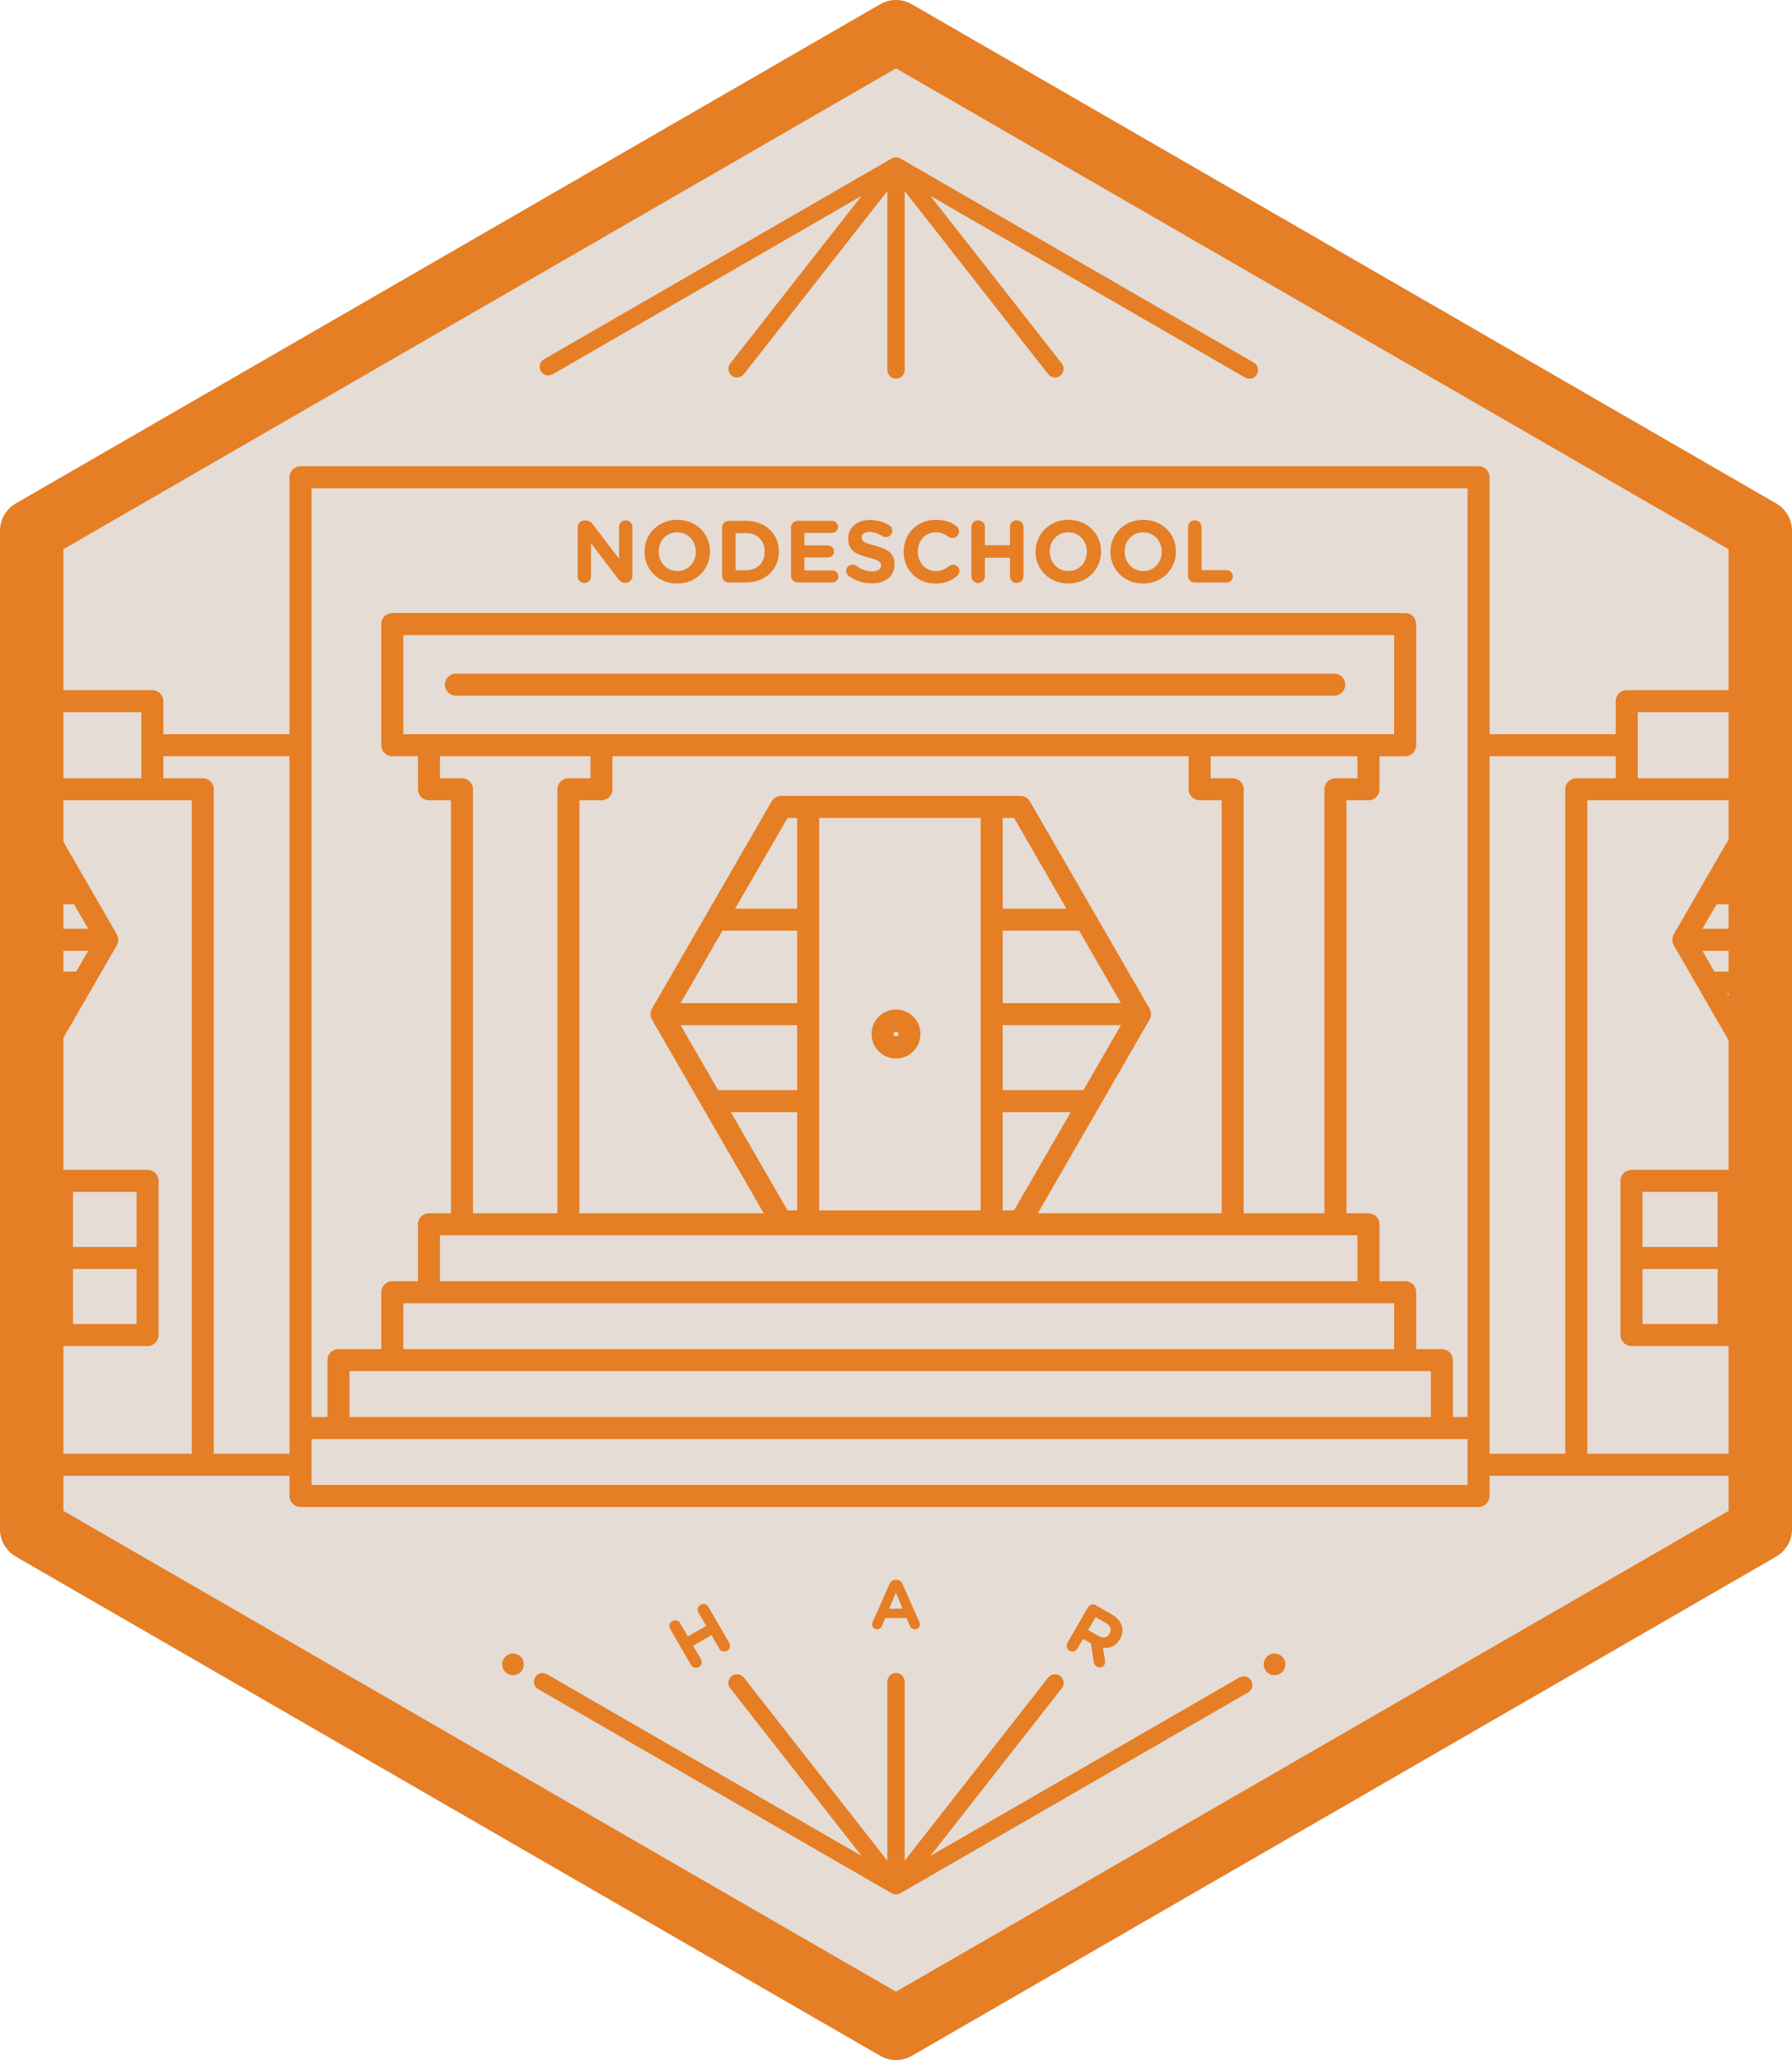<?xml version="1.0" encoding="utf-8"?>
<!-- Generator: Adobe Illustrator 16.0.0, SVG Export Plug-In . SVG Version: 6.00 Build 0)  -->
<!DOCTYPE svg PUBLIC "-//W3C//DTD SVG 1.1//EN" "http://www.w3.org/Graphics/SVG/1.1/DTD/svg11.dtd">
<svg version="1.1" id="Layer_1" xmlns="http://www.w3.org/2000/svg" xmlns:xlink="http://www.w3.org/1999/xlink" x="0px" y="0px"
	 width="278.983px" height="320.613px" viewBox="0 0 278.983 320.613" enable-background="new 0 0 278.983 320.613"
	 xml:space="preserve">
<g>
	<polygon fill="#E5DCD5" points="273.925,237.387 139.371,315.074 4.816,237.387 4.816,82.018 139.371,4.334 273.925,82.018 	"/>
	<circle fill="none" cx="140.581" cy="160.93" r="0.38"/>
	<g>
		<g>
			<path fill="#E57E25" d="M139.492,164.739c2.101,0,3.809-1.708,3.809-3.808c0-2.101-1.708-3.811-3.809-3.811
				s-3.809,1.71-3.809,3.811C135.684,163.031,137.392,164.739,139.492,164.739z M139.492,160.55c0.209,0,0.382,0.171,0.382,0.382
				c0,0.208-0.173,0.379-0.382,0.379c-0.211,0-0.38-0.171-0.38-0.379C139.112,160.721,139.281,160.55,139.492,160.55z"/>
			<path fill="#E57E25" d="M209.428,106.558c0-0.946-0.767-1.716-1.715-1.716H70.97c-0.945,0-1.713,0.77-1.713,1.716
				c0,0.944,0.768,1.714,1.713,1.714h136.743C208.661,108.271,209.428,107.502,209.428,106.558z"/>
			<path fill="#E57E25" d="M195.185,56.431l-55.02-31.765c-0.002-0.001-0.004-0.002-0.008-0.004c-0.063-0.036-0.131-0.064-0.2-0.09
				c-0.01-0.004-0.017-0.01-0.026-0.014c-0.003,0-0.007,0-0.01-0.002c-0.02-0.006-0.037-0.01-0.057-0.016
				c-0.028-0.01-0.059-0.014-0.088-0.02c-0.072-0.016-0.144-0.025-0.218-0.027c-0.017-0.002-0.032-0.008-0.049-0.008
				c-0.021-0.002-0.04,0.002-0.06,0.002c-0.093,0.006-0.184,0.016-0.275,0.037c-0.012,0.002-0.023,0.002-0.033,0.006
				c-0.007,0.004-0.014,0.006-0.021,0.008c-0.01,0.004-0.021,0.01-0.033,0.014c-0.08,0.023-0.16,0.059-0.237,0.1
				c-0.011,0.006-0.021,0.008-0.031,0.014L84.686,55.919c-0.645,0.372-0.864,1.194-0.491,1.841c0.37,0.644,1.195,0.865,1.838,0.492
				l48.108-27.776L113.68,56.578c-0.458,0.586-0.356,1.434,0.229,1.893c0.587,0.457,1.433,0.354,1.892-0.23l22.346-28.508v27.864
				c0,0.743,0.604,1.347,1.347,1.347c0.742,0,1.347-0.604,1.347-1.347V29.732l22.345,28.508c0.265,0.34,0.661,0.517,1.06,0.517
				c0.29,0,0.584-0.095,0.83-0.286c0.585-0.459,0.688-1.307,0.23-1.893l-20.463-26.103l48.998,28.289
				c0.211,0.122,0.442,0.179,0.671,0.179c0.464,0,0.919-0.24,1.167-0.672C196.048,57.626,195.828,56.803,195.185,56.431z"/>
			<path fill="#E57E25" d="M194.79,261.568c-0.371-0.646-1.196-0.866-1.838-0.494l-48.109,27.774l20.462-26.103
				c0.458-0.586,0.354-1.432-0.23-1.889c-0.587-0.459-1.432-0.357-1.891,0.229l-22.345,28.508v-27.865
				c0-0.743-0.604-1.347-1.347-1.347c-0.743,0-1.347,0.604-1.347,1.347v27.865L115.8,261.086c-0.459-0.586-1.305-0.688-1.892-0.229
				c-0.585,0.457-0.687,1.303-0.229,1.889l20.46,26.103l-48.994-28.284c-0.643-0.374-1.467-0.154-1.839,0.49
				c-0.371,0.645-0.151,1.469,0.493,1.839l55.019,31.765c0.014,0.008,0.027,0.011,0.041,0.019c0.048,0.024,0.096,0.045,0.147,0.065
				c0.017,0.006,0.027,0.019,0.045,0.025c0.014,0.004,0.028,0.002,0.043,0.006c0.024,0.008,0.049,0.018,0.074,0.023
				c0.105,0.027,0.21,0.041,0.318,0.043h0.005h0.001l0,0h0.002c0.109,0,0.216-0.016,0.322-0.043
				c0.021-0.004,0.043-0.014,0.066-0.021c0.03-0.008,0.058-0.021,0.088-0.033c0.053-0.018,0.104-0.039,0.152-0.065
				c0.014-0.008,0.027-0.011,0.041-0.019l54.133-31.253C194.942,263.035,195.162,262.213,194.79,261.568z"/>
			<circle fill="#E57E25" cx="198.421" cy="259.033" r="1.688"/>
			<circle fill="#E57E25" cx="79.866" cy="259.033" r="1.688"/>
			<path fill="#E57E25" d="M135.854,252.454l2.628-5.933c0.183-0.408,0.516-0.656,0.969-0.656h0.097
				c0.451,0,0.774,0.248,0.958,0.656l2.627,5.933c0.053,0.116,0.085,0.226,0.085,0.333c0,0.441-0.343,0.797-0.786,0.797
				c-0.387,0-0.644-0.227-0.796-0.57l-0.507-1.185h-3.314l-0.527,1.237c-0.141,0.326-0.421,0.518-0.765,0.518
				c-0.43,0-0.766-0.344-0.766-0.775C135.756,252.69,135.8,252.57,135.854,252.454z M140.515,250.365l-1.044-2.486l-1.044,2.486
				H140.515z"/>
			<path fill="#E57E25" d="M276.514,78.347L141.961,0.663c-1.528-0.884-3.41-0.884-4.937,0L2.469,78.347
				C0.941,79.229,0,80.858,0,82.623v155.369c0,1.764,0.941,3.393,2.469,4.275l134.556,77.685c0.763,0.441,1.615,0.661,2.468,0.661
				c0.852,0,1.706-0.22,2.469-0.661l134.553-77.685c1.528-0.883,2.47-2.512,2.47-4.275V82.623
				C278.983,80.858,278.042,79.229,276.514,78.347z M139.492,10.637l129.616,74.836v21.942h-15.854
				c-0.947,0-1.714,0.767-1.714,1.712v5.144h-19.64V74.275c0-0.947-0.768-1.714-1.715-1.714H46.785
				c-0.947,0-1.715,0.767-1.715,1.714v39.995h-19.64v-5.144c0-0.945-0.768-1.712-1.715-1.712H9.873V85.473L139.492,10.637z
				 M255.707,197.498h11.699v8.568h-11.699V197.498z M255.707,194.07v-8.572h11.699v8.572H255.707z M269.108,155.036l-0.225-0.392
				h0.225V155.036z M266.904,151.217l-1.869-3.236h4.073v3.236H266.904z M265.035,144.551l2.198-3.809h1.875v3.809H265.035z
				 M269.108,130.639l-8.527,14.77c-0.012,0.021-0.015,0.041-0.025,0.062c-0.047,0.091-0.087,0.188-0.119,0.291
				c-0.011,0.031-0.023,0.065-0.031,0.102c-0.032,0.129-0.054,0.263-0.054,0.402c0,0.139,0.021,0.273,0.054,0.403
				c0.008,0.035,0.021,0.068,0.031,0.101c0.032,0.104,0.072,0.199,0.119,0.291c0.011,0.021,0.014,0.043,0.025,0.062l8.527,14.769
				v20.178h-15.115c-0.947,0-1.715,0.769-1.715,1.715v11.999v11.996c0,0.947,0.768,1.717,1.715,1.717h15.115v16.758h-21.996V124.555
				h6.143h15.854V130.639z M11.532,140.742l2.198,3.809H9.873v-3.809H11.532z M13.73,147.98l-1.869,3.236H9.873v-3.236H13.73z
				 M9.882,154.645l-0.009,0.016v-0.016H9.882z M21.265,194.07h-9.903v-8.572h9.903V194.07z M21.265,197.498v8.568h-9.903v-8.568
				H21.265z M9.873,209.496h13.105c0.946,0,1.715-0.77,1.715-1.717v-11.996v-11.999c0-0.946-0.769-1.715-1.715-1.715H9.873v-20.552
				l8.311-14.395c0.013-0.02,0.015-0.041,0.025-0.062c0.05-0.092,0.09-0.188,0.122-0.291c0.009-0.032,0.022-0.065,0.03-0.101
				c0.032-0.13,0.054-0.265,0.054-0.403c0-0.14-0.021-0.273-0.054-0.402c-0.008-0.036-0.021-0.07-0.03-0.102
				c-0.032-0.104-0.072-0.2-0.122-0.291c-0.011-0.021-0.013-0.041-0.025-0.062l-8.311-14.393v-6.461h13.843h6.143v101.699H9.873
				V209.496z M22.003,115.984v5.143H9.873v-10.285h12.13V115.984z M31.572,121.127h-6.142v-3.43h19.64v104.557v4H33.286V122.841
				C33.286,121.893,32.521,121.127,31.572,121.127z M228.473,115.984V220.54h-2.286v-8.856c0-0.945-0.768-1.713-1.713-1.713h-4
				v-8.855c0-0.947-0.767-1.715-1.715-1.715h-3.999v-8.855c0-0.947-0.767-1.713-1.714-1.713h-3.428v-64.277h3.428
				c0.947,0,1.714-0.768,1.714-1.714v-5.144h3.999c0.948,0,1.715-0.768,1.715-1.713V97.13c0-0.946-0.767-1.716-1.715-1.716H61.069
				c-0.947,0-1.715,0.77-1.715,1.716v18.854c0,0.945,0.768,1.713,1.715,1.713h3.998v5.144c0,0.946,0.768,1.714,1.714,1.714h3.428
				v64.277h-3.428c-0.946,0-1.714,0.766-1.714,1.713v8.855h-3.998c-0.947,0-1.715,0.768-1.715,1.715v8.855h-6.665
				c-0.948,0-1.715,0.768-1.715,1.713v8.856h-2.476V115.984V75.988h179.974V115.984z M71.924,121.127h-3.429v-3.43h23.426v3.43
				h-3.427c-0.947,0-1.715,0.766-1.715,1.714v65.991H73.638v-65.991C73.638,121.893,72.872,121.127,71.924,121.127z M62.782,114.271
				V98.844h154.265v15.427h-4.001h-26.281h-93.13H66.781H62.782z M206.19,122.841v65.991h-12.57v-65.991
				c0-0.948-0.766-1.714-1.713-1.714h-3.429v-3.43h22.854v3.43h-3.429C206.957,121.127,206.19,121.893,206.19,122.841z
				 M156.102,173.092h10.591l-8.824,15.285h-1.767V173.092z M168.672,169.664h-12.57v-10.115h18.409L168.672,169.664z
				 M156.102,156.12v-11.274h11.901l6.508,11.274H156.102z M156.102,141.419v-14.124h1.767l8.155,14.124H156.102z M152.673,157.834
				v30.543h-25.139v-17v-13.543v-14.701v-15.838h25.139V157.834z M124.106,141.419h-9.659l8.155-14.124h1.504V141.419z
				 M112.47,144.846h11.637v11.274h-18.147L112.47,144.846z M124.106,159.549v10.115h-12.308l-5.84-10.115H124.106z
				 M124.106,173.092v15.285h-1.504l-8.824-15.285H124.106z M178.964,158.693c0.011-0.021,0.015-0.043,0.025-0.062
				c0.049-0.094,0.09-0.19,0.12-0.291c0.012-0.035,0.023-0.068,0.033-0.103c0.03-0.131,0.051-0.264,0.051-0.404
				c0-0.138-0.021-0.271-0.051-0.401c-0.01-0.036-0.021-0.069-0.033-0.103c-0.03-0.101-0.071-0.197-0.12-0.291
				c-0.011-0.02-0.015-0.041-0.025-0.062l-18.621-32.253c-0.308-0.531-0.873-0.857-1.485-0.857h-4.469H125.82h-4.208
				c-0.612,0-1.179,0.326-1.483,0.857l-18.624,32.253c-0.01,0.021-0.013,0.042-0.024,0.062c-0.049,0.094-0.087,0.19-0.121,0.291
				c-0.009,0.035-0.021,0.066-0.03,0.103c-0.031,0.13-0.053,0.264-0.053,0.401c0,0.141,0.021,0.273,0.053,0.404
				c0.009,0.034,0.021,0.067,0.03,0.103c0.033,0.099,0.072,0.197,0.121,0.291c0.012,0.019,0.015,0.04,0.024,0.062l17.4,30.139
				H90.207v-64.277h3.428c0.947,0,1.713-0.768,1.713-1.714v-5.144h89.702v5.144c0,0.946,0.77,1.714,1.715,1.714h3.429v64.277h-28.63
				L178.964,158.693z M207.903,192.258h3.429v7.143H68.495v-7.143h3.429H207.903z M213.046,202.828h4.001v7.143H62.782v-7.143h3.999
				H213.046z M218.759,213.397h4v7.143H54.402v-7.143h6.667H218.759z M48.499,227.969v-4h4.19h171.784h3.999v4v3.141H48.499V227.969
				z M231.901,222.254V117.697h19.64v3.43h-6.143c-0.946,0-1.714,0.766-1.714,1.714v103.413h-11.783V222.254z M254.97,121.127
				v-5.143v-5.143h14.139v10.285H254.97z M139.492,309.977L9.873,235.143v-5.46h21.698h0.001H45.07v3.142
				c0,0.945,0.768,1.713,1.715,1.713h183.401c0.947,0,1.715-0.768,1.715-1.713v-3.142h13.497h0.001h23.709v5.46L139.492,309.977z"/>
			<path fill="#E57E25" d="M90.972,90.738c0.575,0,1.041-0.468,1.041-1.043v-5.139l4.222,5.537c0.287,0.369,0.589,0.617,1.096,0.617
				h0.069c0.589,0,1.055-0.466,1.055-1.057V82.02c0-0.573-0.466-1.041-1.042-1.041c-0.575,0-1.04,0.468-1.04,1.041v4.948
				l-4.071-5.345c-0.288-0.369-0.589-0.615-1.097-0.615h-0.219c-0.59,0-1.057,0.467-1.057,1.055v7.633
				C89.929,90.271,90.396,90.738,90.972,90.738z"/>
			<path fill="#E57E25" d="M105.421,90.82c2.962,0,5.113-2.233,5.113-4.962v-0.027c0-2.727-2.125-4.934-5.084-4.934
				c-2.96,0-5.113,2.233-5.113,4.961v0.027C100.337,88.612,102.462,90.82,105.421,90.82z M102.543,85.831
				c0-1.645,1.18-2.987,2.878-2.987c1.7,0,2.906,1.371,2.906,3.015v0.027c0,1.645-1.178,2.989-2.877,2.989s-2.907-1.372-2.907-3.017
				V85.831z"/>
			<path fill="#E57E25" d="M113.474,90.656h2.685c3.016,0,5.1-2.098,5.1-4.798v-0.027c0-2.7-2.084-4.77-5.1-4.77h-2.685
				c-0.59,0-1.057,0.466-1.057,1.056V89.6C112.417,90.188,112.884,90.656,113.474,90.656z M114.529,82.967h1.629
				c1.728,0,2.893,1.192,2.893,2.892v0.027c0,1.698-1.165,2.864-2.893,2.864h-1.629V82.967z"/>
			<path fill="#E57E25" d="M124.196,90.656h5.386c0.521,0,0.946-0.411,0.946-0.933s-0.425-0.946-0.946-0.946h-4.345v-2.014h3.66
				c0.521,0,0.945-0.411,0.945-0.933s-0.425-0.944-0.945-0.944h-3.66v-1.947h4.276c0.521,0,0.946-0.411,0.946-0.931
				c0-0.522-0.426-0.947-0.946-0.947h-5.317c-0.591,0-1.055,0.466-1.055,1.056V89.6C123.142,90.188,123.605,90.656,124.196,90.656z"
				/>
			<path fill="#E57E25" d="M132.136,89.64c1.07,0.769,2.345,1.152,3.604,1.152c2.07,0,3.523-1.068,3.523-2.973v-0.028
				c0-1.672-1.097-2.371-3.042-2.879c-1.659-0.424-2.07-0.631-2.07-1.26v-0.026c0-0.468,0.427-0.837,1.234-0.837
				c0.657,0,1.315,0.231,2.014,0.645c0.164,0.098,0.329,0.15,0.534,0.15c0.549,0,0.988-0.426,0.988-0.973
				c0-0.412-0.233-0.699-0.467-0.838c-0.863-0.547-1.878-0.85-3.043-0.85c-1.96,0-3.356,1.15-3.356,2.893v0.027
				c0,1.905,1.246,2.439,3.178,2.932c1.604,0.412,1.934,0.687,1.934,1.221v0.028c0,0.562-0.521,0.905-1.385,0.905
				c-0.931,0-1.728-0.329-2.453-0.864c-0.137-0.098-0.329-0.192-0.603-0.192c-0.548,0-0.986,0.426-0.986,0.973
				C131.739,89.176,131.903,89.478,132.136,89.64z"/>
			<path fill="#E57E25" d="M145.6,90.82c1.535,0,2.547-0.453,3.411-1.205c0.192-0.166,0.356-0.427,0.356-0.756
				c0-0.535-0.451-0.973-0.985-0.973c-0.247,0-0.466,0.095-0.632,0.23c-0.603,0.483-1.193,0.758-2.083,0.758
				c-1.645,0-2.782-1.372-2.782-3.017v-0.027c0-1.645,1.165-2.987,2.782-2.987c0.754,0,1.371,0.246,1.959,0.688
				c0.152,0.095,0.344,0.203,0.632,0.203c0.575,0,1.041-0.452,1.041-1.027c0-0.371-0.192-0.674-0.412-0.836
				c-0.793-0.59-1.768-0.974-3.204-0.974c-2.949,0-5.003,2.233-5.003,4.961v0.027C140.68,88.642,142.776,90.82,145.6,90.82z"/>
			<path fill="#E57E25" d="M152.279,90.738c0.589,0,1.055-0.468,1.055-1.056v-2.878h3.893v2.878c0,0.588,0.465,1.056,1.055,1.056
				c0.589,0,1.055-0.468,1.055-1.056v-7.649c0-0.587-0.466-1.055-1.055-1.055c-0.59,0-1.055,0.468-1.055,1.055v2.824h-3.893v-2.824
				c0-0.587-0.466-1.055-1.055-1.055c-0.591,0-1.058,0.468-1.058,1.055v7.649C151.222,90.271,151.688,90.738,152.279,90.738z"/>
			<path fill="#E57E25" d="M166.305,90.82c2.959,0,5.11-2.233,5.11-4.962v-0.027c0-2.727-2.123-4.934-5.083-4.934
				s-5.112,2.233-5.112,4.961v0.027C161.22,88.612,163.345,90.82,166.305,90.82z M163.425,85.831c0-1.645,1.181-2.987,2.88-2.987
				s2.905,1.371,2.905,3.015v0.027c0,1.645-1.18,2.989-2.878,2.989c-1.699,0-2.907-1.372-2.907-3.017V85.831z"/>
			<path fill="#E57E25" d="M177.96,90.82c2.959,0,5.11-2.233,5.11-4.962v-0.027c0-2.727-2.124-4.934-5.084-4.934
				s-5.112,2.233-5.112,4.961v0.027C172.874,88.612,174.999,90.82,177.96,90.82z M175.081,85.831c0-1.645,1.18-2.987,2.879-2.987
				c1.698,0,2.905,1.371,2.905,3.015v0.027c0,1.645-1.178,2.989-2.879,2.989c-1.698,0-2.905-1.372-2.905-3.017V85.831z"/>
			<path fill="#E57E25" d="M186.011,90.656h4.961c0.534,0,0.959-0.427,0.959-0.961s-0.425-0.957-0.959-0.957h-3.906v-6.705
				c0-0.587-0.465-1.055-1.055-1.055c-0.591,0-1.056,0.468-1.056,1.055V89.6C184.955,90.188,185.42,90.656,186.011,90.656z"/>
		</g>
		<path fill="#E57E25" d="M104.341,253.522c-0.249-0.433-0.105-0.97,0.328-1.22c0.431-0.251,0.97-0.105,1.219,0.326l1.196,2.068
			l2.854-1.646l-1.194-2.07c-0.25-0.432-0.106-0.971,0.327-1.221c0.432-0.25,0.97-0.104,1.219,0.328l3.238,5.606
			c0.251,0.433,0.105,0.974-0.325,1.222c-0.432,0.248-0.972,0.104-1.223-0.326l-1.216-2.111l-2.856,1.648l1.22,2.109
			c0.248,0.432,0.104,0.973-0.327,1.223c-0.434,0.248-0.973,0.104-1.221-0.328L104.341,253.522z"/>
		<path fill="#E57E25" d="M169.378,250.155c0.25-0.435,0.79-0.577,1.221-0.327l2.444,1.409c0.893,0.517,1.441,1.168,1.637,1.897
			c0.166,0.617,0.06,1.293-0.324,1.956l-0.012,0.02c-0.639,1.105-1.585,1.47-2.644,1.329l0.321,1.928
			c0.04,0.277,0.048,0.498-0.091,0.738c-0.25,0.433-0.775,0.505-1.146,0.289c-0.353-0.203-0.483-0.506-0.531-0.842l-0.406-2.781
			l-1.235-0.713l-0.889,1.538c-0.249,0.432-0.788,0.575-1.221,0.327c-0.432-0.25-0.577-0.789-0.328-1.221L169.378,250.155z
			 M170.969,254.598c0.753,0.434,1.418,0.281,1.76-0.312l0.013-0.02c0.383-0.662,0.117-1.271-0.637-1.707l-1.537-0.887l-1.167,2.02
			L170.969,254.598z"/>
	</g>
</g>
</svg>
